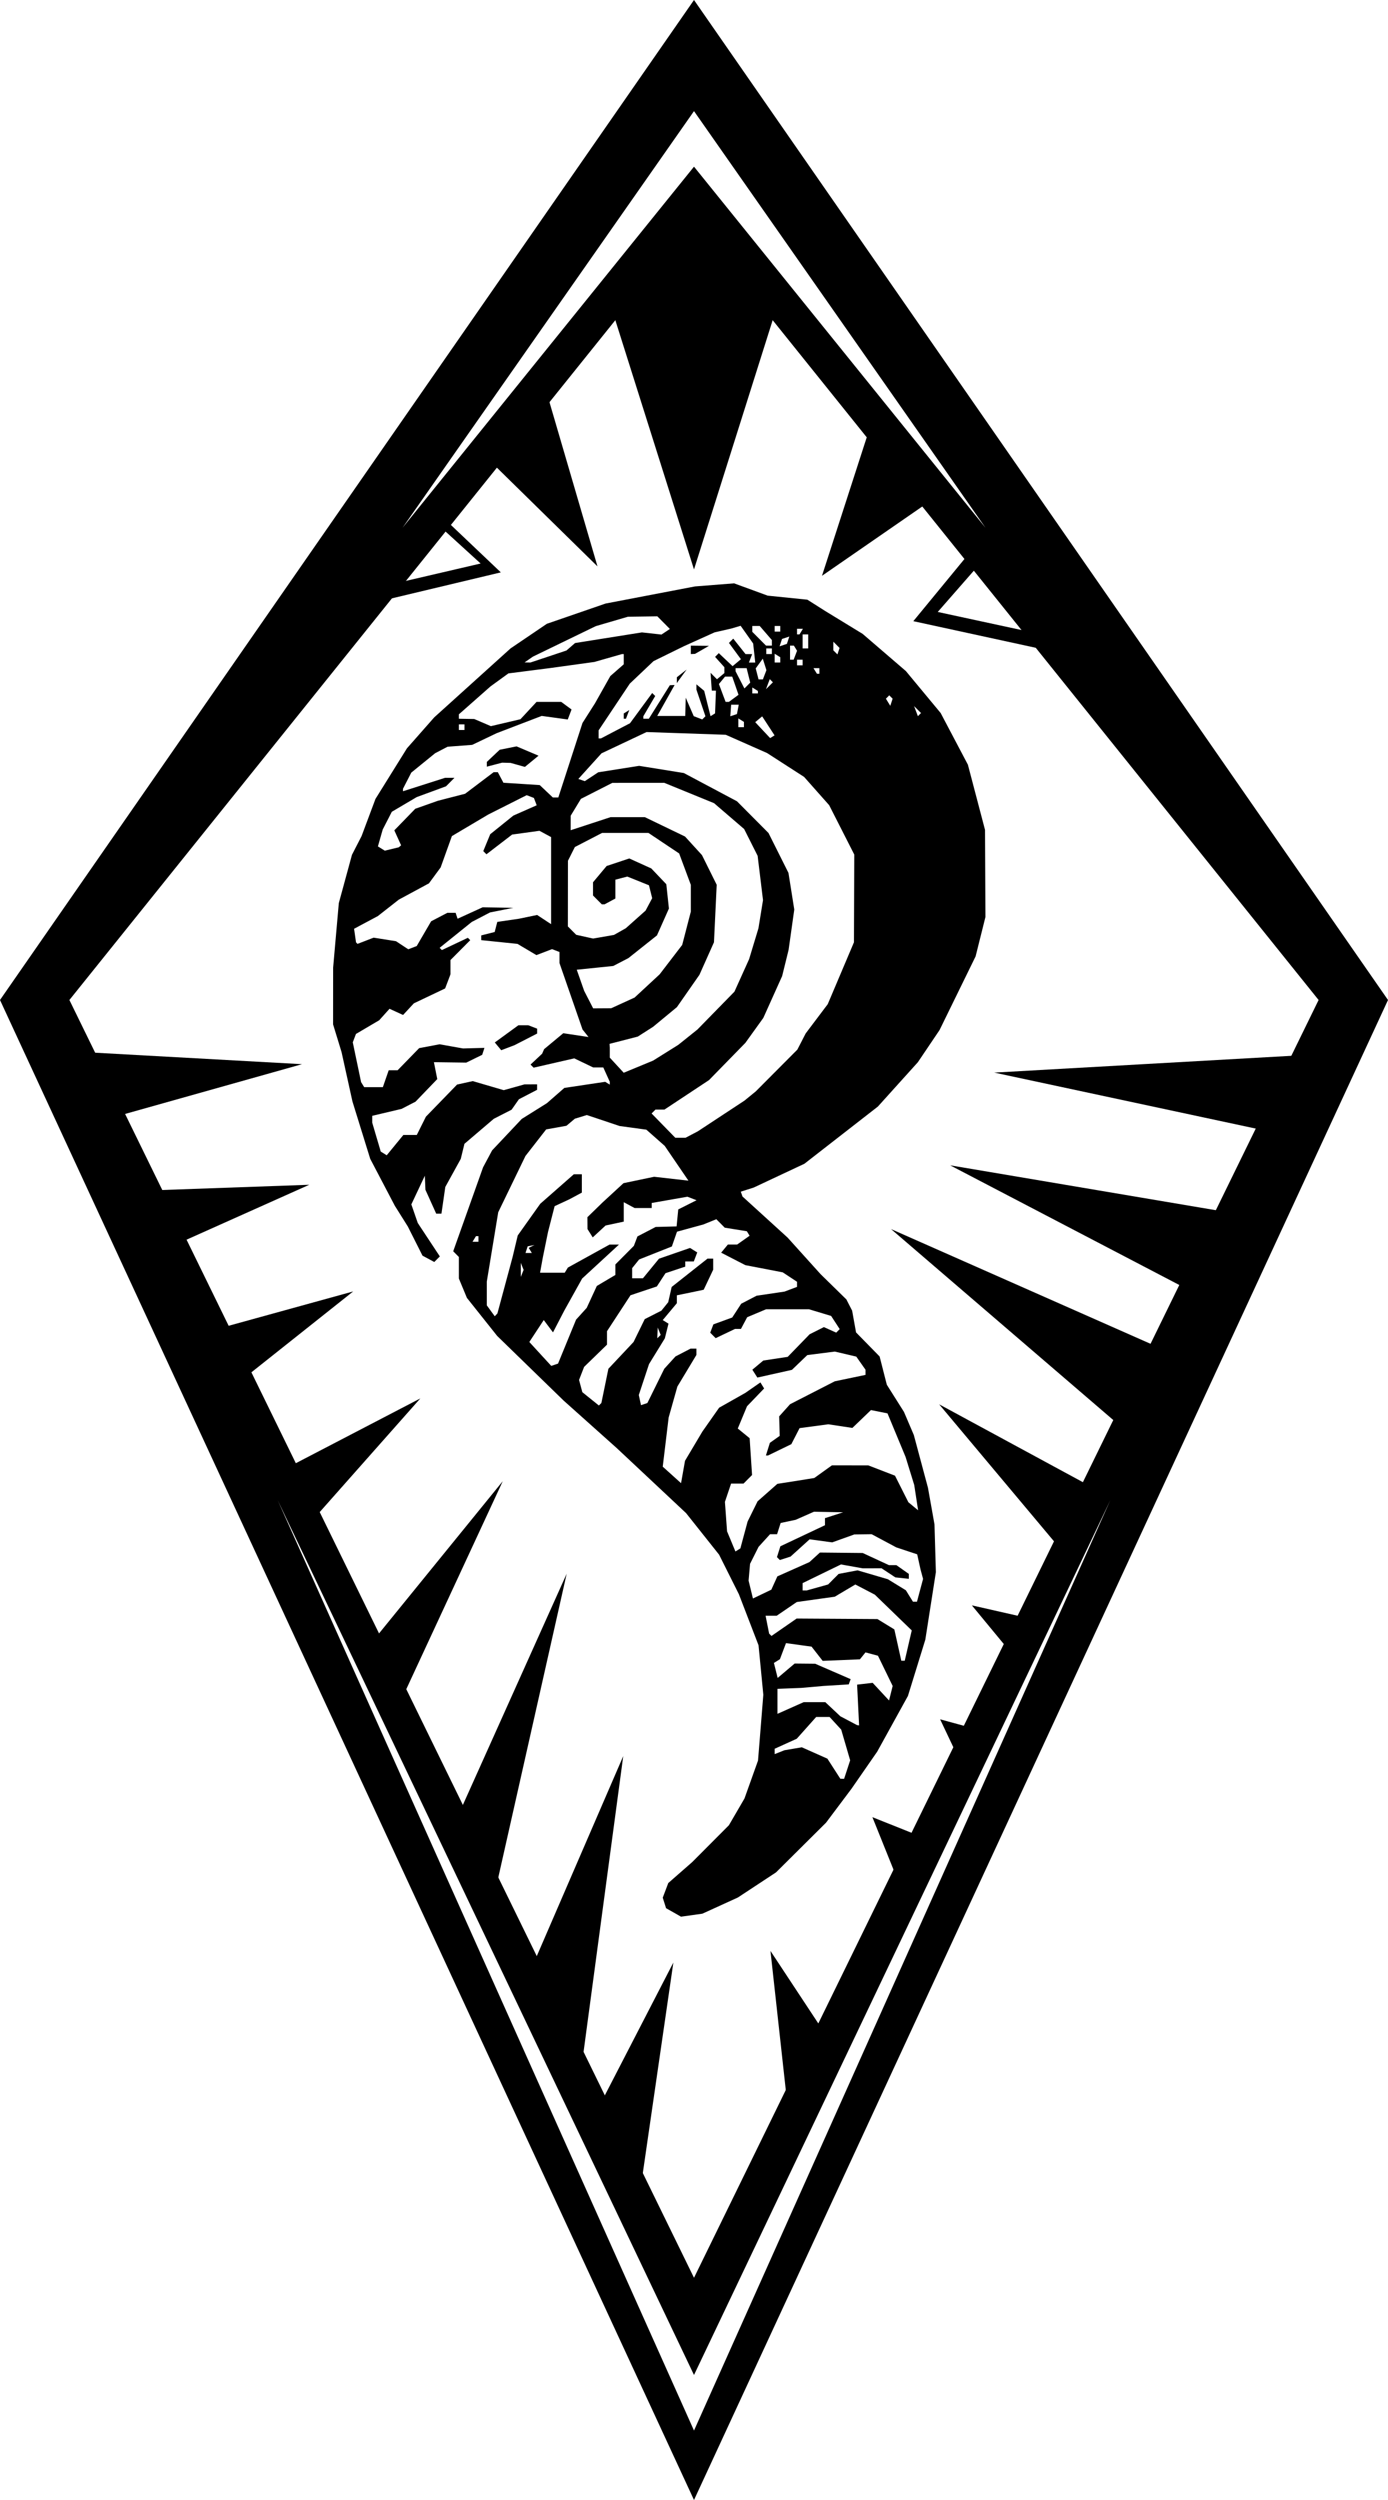 <?xml version="1.0" encoding="UTF-8" standalone="no"?>
<!-- Created with Inkscape (http://www.inkscape.org/) -->

<svg
   width="500"
   height="900"
   viewBox="0 0 500 900"
   version="1.1"
   id="saga_de_billy"
   xml:space="preserve"
   xmlns:xlink="http://www.w3.org/1999/xlink"
   xmlns="http://www.w3.org/2000/svg"
   xmlns:svg="http://www.w3.org/2000/svg"><defs
     id="defs1"><path
       id="contour"
       style="display:inline;opacity:1;mix-blend-mode:normal;fill:#000000;fill-opacity:1;stroke-linejoin:round"
       d="M 250,0 0,360 250,900 500,360 Z M 250,40 355,190 250,60 145,190 Z M 475,360 250,820 25,360 250,80 Z M 400,540 250,875 100,540 250,855 Z" /></defs><g
     id="CDSI"
     x="100%"
     width="100%"
     height="100%"
     style="display:inline"><path
       d="m 242.635,688.477 -2.699,-1.522 -0.598,-1.895 -0.598,-1.895 0.996,-2.634 0.996,-2.634 4.315,-3.775 4.315,-3.775 6.607,-6.631 6.607,-6.631 2.804,-4.815 2.804,-4.815 2.44,-6.826 2.44,-6.826 0.955,-11.845 0.955,-11.845 -0.863,-8.906 -0.863,-8.906 -3.542,-9.196 -3.542,-9.196 -3.564,-7.116 -3.564,-7.116 -5.943,-7.476 -5.943,-7.476 -12.486,-11.702 -12.486,-11.702 -9.556,-8.543 -9.556,-8.543 -11.976,-11.641 -11.976,-11.641 -5.458,-6.855 -5.458,-6.855 -1.449,-3.488 -1.449,-3.488 v -3.879 -3.879 l -1.02,-1.025 -1.02,-1.025 5.383,-15.121 5.383,-15.121 1.624,-3.037 1.624,-3.037 5.339,-5.664 5.339,-5.664 4.53,-2.836 4.53,-2.836 3.147,-2.748 3.147,-2.748 7.356,-1.098 7.356,-1.098 0.822,0.511 0.822,0.511 v -0.518 -0.518 l -1.168,-2.578 -1.168,-2.578 h -1.818 -1.818 l -3.407,-1.634 -3.407,-1.634 -7.324,1.675 -7.324,1.675 -0.555,-0.558 -0.555,-0.558 2.089,-1.957 2.089,-1.957 0.354,-0.816 0.354,-0.816 3.453,-2.871 3.453,-2.871 4.549,0.686 4.549,0.686 -1.082,-1.357 -1.082,-1.357 -4.151,-11.961 -4.151,-11.961 v -1.99 -1.99 l -1.336,-0.516 -1.336,-0.516 -2.819,1.078 -2.819,1.078 -3.407,-2.022 -3.407,-2.022 -6.531,-0.673 -6.531,-0.673 v -0.853 -0.853 l 2.422,-0.611 2.422,-0.611 0.473,-1.821 0.473,-1.821 3.9,-0.567 3.9,-0.567 3.274,-0.679 3.274,-0.679 2.515,1.657 2.515,1.657 v -15.678 -15.678 l -2.101,-1.131 -2.101,-1.131 -4.92,0.68 -4.92,0.68 -4.625,3.551 -4.625,3.551 -0.57,-0.573 -0.57,-0.573 1.251,-3.037 1.251,-3.037 4.17,-3.361 4.17,-3.361 4.202,-1.851 4.202,-1.851 -0.504,-1.321 -0.504,-1.321 -1.299,-0.501 -1.299,-0.501 -6.928,3.489 -6.928,3.489 -6.544,3.877 -6.544,3.877 -2.024,5.639 -2.024,5.639 -2.107,2.866 -2.107,2.866 -5.433,2.935 -5.433,2.935 -3.772,2.956 -3.772,2.956 -4.282,2.288 -4.282,2.288 0.35,2.438 0.35,2.438 0.265,0.281 0.265,0.281 2.908,-1.121 2.908,-1.121 4.027,0.638 4.027,0.638 2.212,1.456 2.212,1.456 1.521,-0.587 1.521,-0.587 2.598,-4.458 2.598,-4.458 2.931,-1.524 2.931,-1.524 h 1.476 1.476 l 0.354,1.068 0.354,1.068 4.512,-2.058 4.512,-2.058 5.537,0.089 5.537,0.089 -4.202,0.835 -4.202,0.835 -3.287,1.709 -3.287,1.709 -5.79,4.659 -5.79,4.659 0.405,0.407 0.405,0.407 4.679,-2.212 4.679,-2.212 0.426,0.429 0.426,0.429 -3.557,3.577 -3.557,3.577 v 2.566 2.566 l -0.963,2.546 -0.963,2.546 -5.633,2.679 -5.633,2.679 -1.943,2.097 -1.943,2.097 -2.439,-1.117 -2.439,-1.117 -1.857,2.063 -1.857,2.064 -4.188,2.468 -4.188,2.468 -0.575,1.506 -0.575,1.506 1.5,7.168 1.5,7.168 0.553,0.9 0.553,0.9 h 3.366 3.366 l 1.053,-3.037 1.053,-3.037 h 1.602 1.602 l 3.883,-3.984 3.883,-3.984 3.691,-0.696 3.691,-0.696 4.215,0.754 4.215,0.754 3.853,-0.105 3.853,-0.105 -0.404,1.248 -0.404,1.248 -2.872,1.406 -2.872,1.406 -5.826,-0.083 -5.826,-0.083 0.606,3.046 0.606,3.046 -3.914,4.065 -3.914,4.065 -2.517,1.299 -2.517,1.299 -5.285,1.249 -5.285,1.249 v 1.234 1.234 l 1.536,5.202 1.536,5.202 1.073,0.667 1.073,0.667 3.001,-3.66 3.001,-3.66 h 2.418 2.418 l 1.642,-3.29 1.642,-3.29 5.611,-5.78 5.611,-5.78 2.823,-0.623 2.823,-0.624 5.587,1.633 5.587,1.633 3.741,-1.045 3.741,-1.045 2.265,-0.006 2.265,-0.005 v 0.986 0.986 l -3.272,1.695 -3.272,1.695 -1.319,1.88 -1.319,1.88 -3.211,1.643 -3.211,1.643 -5.286,4.504 -5.286,4.504 -0.658,2.705 -0.658,2.705 -2.789,5.061 -2.789,5.061 -0.694,4.808 -0.694,4.808 h -0.942 -0.942 l -1.942,-4.302 -1.942,-4.302 -0.106,-2.531 -0.106,-2.531 -2.432,5.165 -2.432,5.165 1.161,3.349 1.161,3.349 3.972,6.013 3.972,6.013 -0.999,1.004 -0.999,1.004 -2.123,-1.142 -2.123,-1.142 -2.653,-5.264 -2.653,-5.264 -2.338,-3.724 -2.338,-3.724 -4.425,-8.438 -4.425,-8.438 -3.199,-10.319 -3.199,-10.319 -1.969,-8.914 -1.969,-8.914 -1.522,-4.969 -1.522,-4.969 0.009,-10.215 0.009,-10.215 1.022,-11.609 1.022,-11.609 2.372,-8.705 2.372,-8.705 1.727,-3.359 1.727,-3.359 2.505,-6.695 2.505,-6.695 5.672,-9.111 5.672,-9.111 4.91,-5.568 4.91,-5.568 13.745,-12.409 13.745,-12.409 6.544,-4.435 6.544,-4.435 10.57,-3.644 10.57,-3.644 16.107,-3.081 16.107,-3.081 7.047,-0.555 7.047,-0.555 6.04,2.211 6.04,2.211 7.156,0.731 7.156,0.731 3.247,2.057 3.247,2.057 6.711,4.099 6.711,4.099 7.779,6.685 7.779,6.685 6.268,7.552 6.268,7.552 4.909,9.307 4.909,9.307 3.083,11.727 3.083,11.727 0.076,15.69 0.076,15.69 -1.772,7.086 -1.772,7.086 -6.492,13.262 -6.492,13.262 -3.905,5.786 -3.905,5.786 -7.204,7.984 -7.204,7.984 -13.233,10.294 -13.233,10.294 -9.139,4.288 -9.139,4.288 -2.321,0.735 -2.32,0.735 0.307,0.873 0.307,0.873 8.122,7.392 8.122,7.392 5.939,6.58 5.939,6.58 4.651,4.555 4.651,4.555 1.038,2.025 1.038,2.025 0.703,3.913 0.703,3.913 4.245,4.329 4.245,4.329 1.296,5.086 1.296,5.086 3.09,4.893 3.09,4.893 1.778,4.165 1.778,4.165 2.547,9.501 2.547,9.501 1.173,6.58 1.173,6.58 0.25,8.604 0.25,8.604 -1.901,12.147 -1.901,12.147 -3.129,10.123 -3.129,10.123 -5.539,10.037 -5.539,10.037 -4.623,6.665 -4.623,6.665 -4.594,6.119 -4.594,6.119 -9.006,8.945 -9.006,8.945 -6.869,4.52 -6.869,4.52 -6.395,2.916 -6.395,2.916 -3.85,0.538 -3.85,0.538 z m 62.528,-51.426 1.093,-3.331 -1.613,-5.527 -1.613,-5.527 -2.094,-2.278 -2.094,-2.278 h -2.415 -2.415 l -3.497,3.917 -3.497,3.917 -3.98,1.805 -3.98,1.805 v 0.967 0.967 l 1.762,-0.701 1.762,-0.701 3.132,-0.53 3.132,-0.53 4.605,2.048 4.605,2.048 2.33,3.616 2.33,3.616 0.677,0.013 0.677,0.013 z m 3.952,-23.242 -0.359,-7.339 2.802,-0.324 2.802,-0.324 2.95,3.175 2.95,3.175 0.652,-2.611 0.652,-2.611 -2.648,-5.442 -2.648,-5.442 -2.246,-0.603 -2.246,-0.603 -1.007,1.25 -1.007,1.25 -6.706,0.274 -6.706,0.274 -2,-2.557 -2,-2.557 -4.607,-0.635 -4.607,-0.635 -1.095,2.897 -1.095,2.897 -1.08,0.671 -1.08,0.671 0.674,2.7 0.674,2.7 3.063,-2.592 3.063,-2.592 3.698,0.038 3.698,0.038 6.387,2.772 6.388,2.772 -0.347,0.946 -0.347,0.946 -4.53,0.275 -4.53,0.275 -4.027,0.355 -4.027,0.355 -4.278,0.169 -4.278,0.169 v 4.498 4.498 l 4.734,-2.106 4.734,-2.106 h 3.876 3.876 l 2.715,2.548 2.715,2.548 3.02,1.598 3.02,1.598 0.359,0.041 0.359,0.04 z m 18.062,-21.401 1.262,-5.458 -6.65,-6.436 -6.65,-6.436 -3.512,-1.831 -3.512,-1.831 -3.707,2.201 -3.707,2.201 -6.836,0.954 -6.836,0.954 -3.623,2.472 -3.623,2.472 h -1.999 -1.999 l 0.64,3.216 0.64,3.216 0.422,0.424 0.422,0.424 4.536,-3.138 4.536,-3.138 14.551,0.098 14.551,0.098 3.044,1.861 3.044,1.861 1.254,5.636 1.254,5.636 h 0.618 0.618 z m 4.243,-19.899 1.098,-4.099 -0.462,-1.722 -0.462,-1.722 -0.596,-2.705 -0.596,-2.705 -3.771,-1.251 -3.771,-1.251 -4.433,-2.37 -4.433,-2.37 -3.122,0.044 -3.122,0.044 -3.982,1.426 -3.982,1.426 -4.072,-0.547 -4.072,-0.547 -3.435,3.109 -3.435,3.109 -1.926,0.615 -1.926,0.615 -0.519,-0.522 -0.519,-0.522 0.616,-1.951 0.616,-1.951 8.033,-3.791 8.033,-3.791 v -1.274 -1.274 l 3.272,-1.055 3.272,-1.055 -5.251,-0.103 -5.251,-0.103 -3.306,1.457 -3.306,1.457 -2.701,0.57 -2.701,0.57 -0.638,2.022 -0.638,2.022 h -1.267 -1.267 l -2.071,2.278 -2.071,2.278 -1.532,3.053 -1.532,3.053 -0.263,3.021 -0.263,3.021 0.783,3.22 0.783,3.22 3.314,-1.589 3.314,-1.589 1.085,-2.394 1.085,-2.394 5.774,-2.568 5.774,-2.568 1.894,-1.723 1.894,-1.723 7.704,0.083 7.704,0.083 4.727,2.187 4.727,2.187 h 1.341 1.341 l 2.237,1.576 2.237,1.576 v 0.886 0.886 l -2.425,-0.26 -2.425,-0.26 -2.478,-1.633 -2.478,-1.633 -3.402,0.002 -3.403,0.002 -3.916,-0.698 -3.916,-0.698 -6.906,3.36 -6.906,3.36 v 1.323 1.323 l 0.755,-0.006 0.755,-0.006 3.841,-1.072 3.841,-1.072 1.892,-1.902 1.892,-1.902 3.404,-0.642 3.404,-0.642 5.461,1.601 5.461,1.601 3.243,1.989 3.243,1.989 1.278,2.057 1.278,2.057 h 0.726 0.726 z m -63.415,-19.917 1.303,-4.834 1.796,-3.639 1.796,-3.639 3.561,-3.144 3.561,-3.144 3.797,-0.598 3.797,-0.598 2.853,-0.455 2.853,-0.455 3.187,-2.286 3.187,-2.286 6.544,0.01 6.544,0.01 4.813,1.858 4.813,1.858 2.407,4.776 2.407,4.776 1.753,1.455 1.753,1.455 -0.696,-4.555 -0.696,-4.555 -1.564,-5.061 -1.564,-5.061 -3.152,-7.592 -3.152,-7.592 -0.111,-0.243 -0.111,-0.243 -2.966,-0.596 -2.966,-0.596 -3.348,3.217 -3.348,3.217 -4.339,-0.654 -4.339,-0.654 -5.173,0.69 -5.173,0.69 -1.484,2.886 -1.484,2.886 -4.198,2.039 -4.198,2.038 h -0.382 -0.382 l 0.716,-2.278 0.716,-2.278 1.77,-1.253 1.77,-1.253 -0.099,-3.509 -0.099,-3.509 1.96,-2.184 1.96,-2.184 8.054,-4.127 8.054,-4.127 5.537,-1.155 5.537,-1.155 v -0.932 -0.932 l -1.664,-2.362 -1.664,-2.362 -3.873,-0.904 -3.873,-0.904 -4.95,0.635 -4.95,0.635 -2.763,2.655 -2.763,2.655 -6.23,1.39 -6.23,1.39 -0.9,-1.414 -0.9,-1.414 1.971,-1.651 1.971,-1.651 4.398,-0.663 4.398,-0.663 3.944,-4.063 3.944,-4.063 2.573,-1.292 2.573,-1.292 2.219,0.996 2.219,0.996 0.63,-0.634 0.63,-0.634 -1.545,-2.372 -1.545,-2.372 -3.993,-1.203 -3.993,-1.203 h -7.717 -7.717 l -3.41,1.433 -3.41,1.433 -1.123,2.11 -1.123,2.11 h -1.071 -1.071 l -3.483,1.662 -3.483,1.662 -0.981,-0.986 -0.981,-0.986 0.571,-1.497 0.571,-1.497 3.393,-1.234 3.393,-1.234 1.615,-2.479 1.615,-2.479 2.772,-1.442 2.772,-1.442 5.02,-0.742 5.02,-0.742 2.265,-0.849 2.265,-0.849 v -0.921 -0.921 l -2.575,-1.697 -2.575,-1.697 -6.737,-1.298 -6.737,-1.298 -4.353,-2.242 -4.353,-2.242 1.205,-1.46 1.205,-1.46 h 1.666 1.666 l 2.254,-1.588 2.254,-1.588 -0.498,-0.81 -0.498,-0.81 -3.978,-0.64 -3.978,-0.64 -1.517,-1.526 -1.517,-1.526 -2.329,0.944 -2.329,0.944 -4.757,1.302 -4.757,1.302 -0.923,2.661 -0.923,2.661 -5.897,2.338 -5.897,2.338 -1.258,1.561 -1.258,1.561 v 1.831 1.831 h 1.94 1.94 l 2.892,-3.528 2.892,-3.528 5.595,-1.936 5.595,-1.936 1.297,0.806 1.297,0.806 -0.618,1.621 -0.618,1.621 h -1.542 -1.542 v 0.934 0.934 l -3.559,1.181 -3.559,1.181 -1.555,2.386 -1.555,2.386 -4.748,1.586 -4.748,1.586 -4.232,6.472 -4.232,6.472 v 2.42 2.42 l -4.122,4.001 -4.122,4.002 -0.914,2.348 -0.914,2.348 0.595,2.207 0.595,2.207 2.98,2.396 2.98,2.396 0.449,-0.451 0.449,-0.451 1.263,-6.162 1.263,-6.162 4.53,-4.817 4.53,-4.817 2.013,-4.115 2.013,-4.115 3.003,-1.529 3.003,-1.529 1.228,-1.518 1.228,-1.518 0.623,-2.748 0.623,-2.748 6.45,-5.097 6.45,-5.097 h 1.028 1.028 v 1.99 1.99 l -1.711,3.609 -1.711,3.609 -2.567,0.538 -2.567,0.538 -2.265,0.462 -2.265,0.462 v 1.421 1.421 l -2.543,3.039 -2.543,3.039 1.036,0.644 1.036,0.644 -0.662,2.652 -0.662,2.652 -2.845,4.625 -2.845,4.625 -1.843,5.568 -1.843,5.568 0.397,1.827 0.397,1.828 1.148,-0.385 1.148,-0.385 3.046,-6.168 3.046,-6.168 2.011,-2.211 2.011,-2.211 2.721,-1.415 2.721,-1.415 h 1.057 1.057 v 1.133 1.133 l -3.432,5.7 -3.432,5.7 -1.57,5.568 -1.57,5.568 -1.065,8.847 -1.065,8.847 3.299,2.972 3.299,2.972 0.712,-4.028 0.712,-4.028 3.129,-5.261 3.129,-5.261 3.018,-4.296 3.018,-4.296 4.719,-2.666 4.719,-2.666 2.715,-1.886 2.715,-1.886 0.67,1.09 0.67,1.09 -3.082,3.202 -3.082,3.202 -1.663,4.008 -1.663,4.008 2.135,1.739 2.136,1.739 0.436,6.629 0.436,6.629 -1.535,1.543 -1.535,1.544 h -2.243 -2.243 l -1.11,3.29 -1.11,3.29 0.386,5.303 0.386,5.303 1.507,3.627 1.507,3.627 0.89,-0.553 0.89,-0.553 z m -63.738,-69.599 3.247,-7.915 1.923,-2.126 1.923,-2.127 1.817,-3.938 1.817,-3.938 3.342,-1.983 3.342,-1.983 v -1.891 -1.891 l 3.328,-3.346 3.328,-3.346 0.647,-1.696 0.647,-1.696 3.282,-1.707 3.282,-1.707 3.77,-0.099 3.77,-0.099 0.298,-3.055 0.298,-3.055 3.294,-1.655 3.294,-1.655 -1.642,-0.634 -1.642,-0.634 -6.434,1.127 -6.434,1.127 v 0.908 0.908 h -3.086 -3.086 l -1.947,-1.048 -1.947,-1.048 v 3.498 3.498 l -3.272,0.696 -3.272,0.696 -2.318,2.142 -2.318,2.142 -0.938,-1.492 -0.938,-1.492 -0.015,-2.15 -0.015,-2.15 2.768,-2.689 2.768,-2.689 3.727,-3.43 3.727,-3.43 5.518,-1.152 5.518,-1.152 6.18,0.703 6.18,0.703 -4.272,-6.26 -4.272,-6.26 -3.309,-2.921 -3.309,-2.921 -4.824,-0.659 -4.824,-0.659 -5.893,-1.975 -5.893,-1.975 -2.161,0.661 -2.161,0.661 -1.51,1.27 -1.51,1.27 -3.659,0.658 -3.659,0.658 -3.728,4.784 -3.728,4.784 -4.902,10.123 -4.902,10.123 -2.057,12.48 -2.057,12.48 v 4.283 4.283 l 1.428,1.963 1.428,1.963 0.479,-0.505 0.479,-0.505 2.728,-10.123 2.728,-10.123 0.936,-3.92 0.936,-3.92 4.05,-5.697 4.05,-5.697 6.049,-5.314 6.049,-5.314 h 1.446 1.446 v 3.303 3.303 l -2.265,1.212 -2.265,1.212 -2.638,1.225 -2.638,1.225 -1.186,4.636 -1.186,4.636 -0.929,4.555 -0.929,4.555 -0.507,2.784 -0.508,2.784 h 4.446 4.446 l 0.568,-0.923 0.568,-0.923 7.498,-4.138 7.498,-4.138 h 1.703 1.703 l -6.635,6.113 -6.635,6.113 -3.221,5.781 -3.221,5.781 -2.028,3.91 -2.028,3.91 -1.665,-2.22 -1.665,-2.22 -2.6,3.951 -2.6,3.951 3.951,4.303 3.951,4.303 1.221,-0.409 1.22,-0.409 z m 33.198,-3.754 -0.529,-1.329 -0.079,1.94 -0.079,1.94 0.608,-0.612 0.608,-0.612 z m -49.349,-23.346 -0.508,-1.265 v 2.531 2.531 l 0.508,-1.265 0.508,-1.265 z m 2.91,-5.734 -0.569,-0.926 1.038,-0.517 1.038,-0.517 -1.221,0.24 -1.221,0.24 -0.398,1.202 -0.398,1.202 h 1.15 1.15 z m -18.677,-4.136 v -1.012 h -0.444 -0.444 l -0.622,1.012 -0.622,1.012 h 1.066 1.066 z m 76.827,-37.593 2.199,-1.151 8.407,-5.531 8.407,-5.531 2.044,-1.669 2.044,-1.669 7.48,-7.51 7.48,-7.51 1.496,-2.909 1.496,-2.909 3.976,-5.271 3.976,-5.271 4.72,-11.135 4.72,-11.135 0.058,-15.793 0.058,-15.793 -4.523,-8.888 -4.523,-8.888 -4.513,-5.086 -4.513,-5.086 -6.665,-4.296 -6.665,-4.296 -7.446,-3.291 -7.446,-3.291 -14.263,-0.491 -14.263,-0.491 -8.118,3.831 -8.118,3.831 -4.175,4.613 -4.175,4.613 1.17,0.392 1.17,0.392 2.42,-1.594 2.42,-1.594 7.363,-1.161 7.363,-1.161 8.054,1.296 8.054,1.296 9.564,5.081 9.564,5.081 5.681,5.711 5.681,5.711 3.596,7.181 3.596,7.181 1.048,6.597 1.048,6.597 -1.024,7.262 -1.024,7.262 -1.159,4.709 -1.159,4.709 -3.391,7.533 -3.391,7.533 -3.241,4.504 -3.241,4.504 -6.54,6.69 -6.54,6.69 -8.035,5.314 -8.035,5.314 h -1.616 -1.616 l -0.694,0.698 -0.694,0.698 4.259,4.364 4.259,4.364 h 1.87 1.87 z m -9.378,-29.441 4.53,-2.832 3.464,-2.774 3.464,-2.774 6.655,-6.802 6.655,-6.802 2.643,-5.852 2.643,-5.852 1.682,-5.554 1.682,-5.554 0.823,-5.075 0.823,-5.075 -0.969,-7.973 -0.969,-7.973 -2.43,-4.822 -2.43,-4.822 -5.419,-4.655 -5.419,-4.655 -8.967,-3.662 -8.967,-3.662 -9.356,0.008 -9.356,0.008 -5.659,2.879 -5.659,2.879 -1.844,3.04 -1.844,3.04 -0.004,2.606 -0.004,2.606 7.179,-2.353 7.179,-2.353 h 6.189 6.189 l 7.234,3.486 7.234,3.486 3.052,3.347 3.052,3.347 2.652,5.341 2.652,5.34 -0.493,10.35 -0.493,10.35 -2.617,5.855 -2.617,5.855 -4.058,5.817 -4.058,5.817 -4.287,3.538 -4.287,3.538 -2.762,1.764 -2.762,1.764 -5.088,1.309 -5.088,1.309 0.048,0.696 0.048,0.696 v 1.782 1.782 l 2.509,2.721 2.509,2.721 5.293,-2.186 5.293,-2.186 z m -15.412,-17.943 4.218,-1.926 4.509,-4.179 4.509,-4.179 4.065,-5.298 4.065,-5.298 1.553,-5.996 1.553,-5.996 v -4.811 -4.811 l -2.105,-5.656 -2.105,-5.656 -5.534,-3.695 -5.534,-3.695 h -8.341 -8.341 l -4.909,2.54 -4.909,2.54 -1.244,2.471 -1.244,2.471 -0.015,11.822 -0.015,11.822 1.5,1.508 1.5,1.508 3.052,0.674 3.052,0.674 3.753,-0.654 3.753,-0.654 2.132,-1.203 2.132,-1.203 3.559,-3.173 3.559,-3.173 1.19,-2.236 1.19,-2.236 -0.58,-2.323 -0.58,-2.323 -3.906,-1.571 -3.906,-1.571 -2.144,0.564 -2.144,0.564 v 3.389 3.389 l -1.947,1.048 -1.947,1.048 h -0.498 -0.498 l -1.582,-1.591 -1.582,-1.591 v -2.381 -2.381 l 2.453,-2.931 2.453,-2.931 4.08,-1.354 4.08,-1.354 3.964,1.797 3.964,1.797 2.705,2.84 2.705,2.84 0.469,4.379 0.469,4.379 -2.151,4.83 -2.151,4.83 -5.144,4.088 -5.144,4.089 -2.723,1.416 -2.723,1.416 -6.583,0.678 -6.583,0.678 1.335,3.804 1.335,3.804 1.621,3.152 1.621,3.152 3.246,-0.022 3.246,-0.022 z m -80.312,-56.374 0.415,-0.359 -1.221,-2.694 -1.221,-2.694 3.77,-3.882 3.77,-3.882 4.082,-1.442 4.082,-1.442 4.898,-1.261 4.898,-1.261 5.142,-3.885 5.142,-3.885 h 0.747 0.747 l 1.014,1.905 1.014,1.905 6.539,0.419 6.539,0.419 2.362,2.232 2.362,2.232 h 0.984 0.984 l 4.354,-13.413 4.354,-13.413 2.254,-3.543 2.254,-3.543 2.757,-4.898 2.757,-4.898 2.422,-2.118 2.422,-2.118 v -1.842 -1.842 h -0.321 -0.321 l -4.965,1.417 -4.965,1.417 -8.054,1.112 -8.054,1.112 -7.435,0.95 -7.435,0.95 -3.228,2.342 -3.228,2.342 -5.696,5.027 -5.696,5.027 v 0.794 0.794 l 2.768,0.046 2.768,0.046 2.999,1.286 2.999,1.286 5.325,-1.245 5.325,-1.245 2.902,-3.124 2.902,-3.124 h 4.437 4.437 l 1.866,1.372 1.866,1.372 -0.687,1.8 -0.687,1.8 -4.687,-0.646 -4.687,-0.646 -8.128,3.114 -8.128,3.114 -4.391,2.097 -4.391,2.097 -4.433,0.334 -4.433,0.334 -2.25,1.173 -2.25,1.173 -4.294,3.49 -4.294,3.49 -1.494,2.906 -1.494,2.906 v 0.449 0.449 l 7.589,-2.423 7.589,-2.423 h 1.687 1.687 l -1.523,1.531 -1.523,1.531 -5.277,1.939 -5.277,1.939 -4.484,2.643 -4.484,2.643 -1.641,3.191 -1.641,3.191 -0.868,3.044 -0.868,3.044 1.237,0.769 1.237,0.769 2.525,-0.606 2.525,-0.606 z m 31.296,-29.528 v -0.855 l 2.313,-2.185 2.313,-2.185 3.042,-0.612 3.042,-0.612 3.957,1.677 3.957,1.677 -2.453,2.018 -2.453,2.018 -2.58,-0.72 -2.58,-0.72 -1.51,-0.044 -1.51,-0.044 -2.768,0.721 -2.768,0.721 z m 46.335,-12.043 5.246,-2.737 3.997,-5.44 3.997,-5.44 0.539,0.542 0.539,0.542 -2.138,3.644 -2.138,3.644 v 0.448 0.448 h 0.992 0.992 l 3.79,-6.04 3.79,-6.04 0.851,-0.033 0.851,-0.033 -3.125,5.568 -3.125,5.568 h 5.042 5.042 l 0.082,-3.29 0.082,-3.29 1.447,3.329 1.447,3.329 1.535,0.592 1.535,0.592 0.573,-0.576 0.573,-0.576 -1.623,-4.79 -1.623,-4.79 v -0.956 -0.956 l 1.398,1.167 1.398,1.167 1.144,4.569 1.144,4.569 0.814,-0.506 0.814,-0.506 0.16,-4.093 0.159,-4.093 -0.748,-0.002 -0.748,-0.002 -0.225,-3.21 -0.225,-3.21 1.157,1.164 1.157,1.164 1.333,-1.112 1.333,-1.112 v -1.062 -1.062 l -1.672,-1.857 -1.672,-1.857 0.669,-0.673 0.669,-0.673 2.483,2.346 2.483,2.346 1.502,-1.253 1.502,-1.253 -2.156,-2.932 -2.156,-2.932 0.774,-0.772 0.774,-0.772 2.213,2.784 2.213,2.784 h 1.189 1.189 l -0.579,1.518 -0.579,1.518 h 1.138 1.138 l -0.375,-3.426 -0.375,-3.426 -2.26,-3.192 -2.26,-3.192 -1.666,0.496 -1.666,0.496 -3.02,0.689 -3.02,0.689 -5.537,2.498 -5.537,2.498 -5.463,2.682 -5.463,2.682 -4.276,4.049 -4.276,4.049 -5.613,8.411 -5.613,8.411 v 1.458 1.458 h 0.41 0.41 z m 2.993,-5.302 v -0.953 l 0.995,-0.618 0.995,-0.618 -0.6,1.571 -0.6,1.571 h -0.396 -0.396 z m 19.127,-12.927 v -1.057 l 1.762,-1.389 1.762,-1.389 -1.477,2.025 -1.477,2.025 -0.285,0.422 -0.285,0.422 z m 5.034,-10.922 v -1.518 l 3.272,0.036 3.272,0.036 -2.517,1.447 -2.517,1.447 -0.755,0.036 -0.755,0.036 z m 27.928,27.36 -2.231,-3.421 -1.254,1.047 -1.254,1.047 2.692,2.868 2.692,2.868 0.793,-0.493 0.793,-0.493 z m -109.471,0.478 v -1.012 h -1.007 -1.007 v 1.012 1.012 h 1.007 1.007 z m 100.67,-0.953 v -0.953 l -1.007,-0.626 -1.007,-0.626 v 1.578 1.578 h 1.007 1.007 z m -2.191,-5.458 0.326,-1.688 h -1.37 -1.37 l -0.157,2.09 -0.157,2.09 1.201,-0.402 1.201,-0.402 z m 64.732,0.067 -1.251,-1.248 0.687,1.815 0.687,1.815 0.564,-0.567 0.564,-0.567 z m -9.584,-4.517 -0.608,-0.612 -0.604,0.608 -0.604,0.608 0.788,1.283 0.788,1.283 0.424,-1.279 0.424,-1.279 z m -56.641,0.475 1.734,-1.275 -1.137,-3.28 -1.137,-3.28 h -1.288 -1.288 l -1.108,1.343 -1.108,1.343 1.206,3.212 1.206,3.212 h 0.594 0.594 z m 8.717,-2.208 v -0.446 l -1.007,-0.626 -1.007,-0.626 v 1.072 1.072 h 1.007 1.007 z m -3.415,-6.059 -0.65,-2.605 h -1.994 -1.994 v 0.556 0.556 l 1.596,3.103 1.596,3.103 1.049,-1.054 1.049,-1.054 z m 8.254,1.924 -0.564,-0.567 -0.687,1.815 -0.687,1.815 1.251,-1.248 1.251,-1.248 z m -2.407,-2.14 0.634,-1.661 -0.654,-2.071 -0.654,-2.071 -1.276,1.755 -1.276,1.755 0.514,1.978 0.514,1.978 h 0.782 0.782 z m 19.716,-1.376 v -1.012 h -1.066 -1.066 l 0.622,1.012 0.622,1.012 h 0.444 0.444 z m -6.04,-3.037 v -1.012 h -1.007 -1.007 v 1.012 1.012 h 1.007 1.007 z m -91.554,-2.163 6.487,-2.163 1.548,-1.343 1.548,-1.343 12.042,-1.915 12.042,-1.915 3.523,0.391 3.523,0.391 1.51,-1.01 1.51,-1.01 -2.261,-2.278 -2.261,-2.278 -5.296,0.077 -5.296,0.077 -5.783,1.691 -5.783,1.691 -11.324,5.489 -11.324,5.489 -1.51,1.047 -1.51,1.047 1.063,0.015 1.063,0.015 z m 83.5,1.21 v -0.953 l -1.007,-0.626 -1.007,-0.626 v 1.578 1.578 h 1.007 1.007 z m 5.432,-1.67 0.614,-1.61 -0.566,-0.921 -0.566,-0.921 h -0.696 -0.696 v 2.531 2.531 h 0.647 0.647 z m -8.453,-1.427 v -1.012 h -1.007 -1.007 v 1.012 1.012 h 1.007 1.007 z m 23.267,-2.316 -1.12,-1.126 v 1.552 1.552 l 0.734,0.738 0.734,0.738 0.386,-1.164 0.386,-1.164 z m -10.18,-1.227 v -2.531 h -1.007 -1.007 v 2.531 2.531 h 1.007 1.007 z m -13.087,0.514 v -1.005 l -2.195,-2.538 -2.195,-2.538 h -1.329 -1.329 v 1.058 1.058 l 2.471,2.485 2.471,2.485 h 1.052 1.052 z m 5.851,-0.957 0.44,-1.329 -1.321,0.443 -1.321,0.443 -0.44,1.329 -0.44,1.329 1.321,-0.443 1.321,-0.443 z m 4.719,-3.1 0.622,-1.012 h -1.066 -1.066 v 1.012 1.012 h 0.444 0.444 z m -7.55,-1.012 v -1.012 h -1.007 -1.007 v 1.012 1.012 h 1.007 1.007 z m -101.673,150.329 -1.158,-1.403 4.252,-3.097 4.252,-3.097 h 1.78 1.78 l 1.592,0.614 1.592,0.614 v 0.883 0.883 l -4.061,2.083 -4.061,2.083 -2.404,0.919 -2.404,0.919 z"
       id="path1"
       style="display:inline;opacity:1" /><path
       id="path23"
       style="display:inline;fill:#000000;fill-opacity:1"
       d="m 750,75 -30,35 30,95 30,-95 z m -52.248,69.143 -23.336,19.723 40.818,40.041 z m 115.709,9.469 -17.359,53.684 40.648,-28.076 z m -151.773,34.67 -24.756,28.133 43.48,-10.359 z m -1.906,2.42 13.354,12.164 -30.426,7.076 z m 189.994,7.678 -20.77,25.242 51.369,11.16 z m 2.674,5.193 20.426,24.303 -35.074,-7.572 z m -325.867,174.979 13.762,23.793 68.449,-19.238 z m 443.605,1.254 -112.031,6.328 99.562,21.305 z m -127.916,39.709 86.135,44.955 13.635,-28.107 z m -230.869,7 -56.211,2.004 9.777,18.764 z m 209.572,15.951 82.869,71.16 13.9,-28.402 z m -193.746,22.449 -48.238,13.297 10.197,16.914 z m 24.189,38.51 -51.117,26.59 12.293,17.236 z m 186.893,2.127 44.408,52.949 11.096,-22.895 z m -157.203,27.68 -47.152,57.977 10.951,20.012 z m 23.033,33.291 -38.531,85.77 13.047,27.334 z M 850.094,577.93 865.438,596.5 868.625,582.133 Z m -11.436,41.021 7.561,15.955 8.592,-11.545 z m -114.145,13.238 -33.59,77.652 18.545,34.408 z m 89.75,21.984 9.424,23.42 10.58,-15.424 z m -36.719,48.156 6.91,62.684 14.764,-29.857 z m -34.977,4.184 -28.918,56.004 16.631,28.607 z"
       transform="translate(-500)" /><use
       xlink:href="#contour"
       x="0"
       y="0"
       style="display:inline;opacity:1"
       id="use2" /></g></svg>
